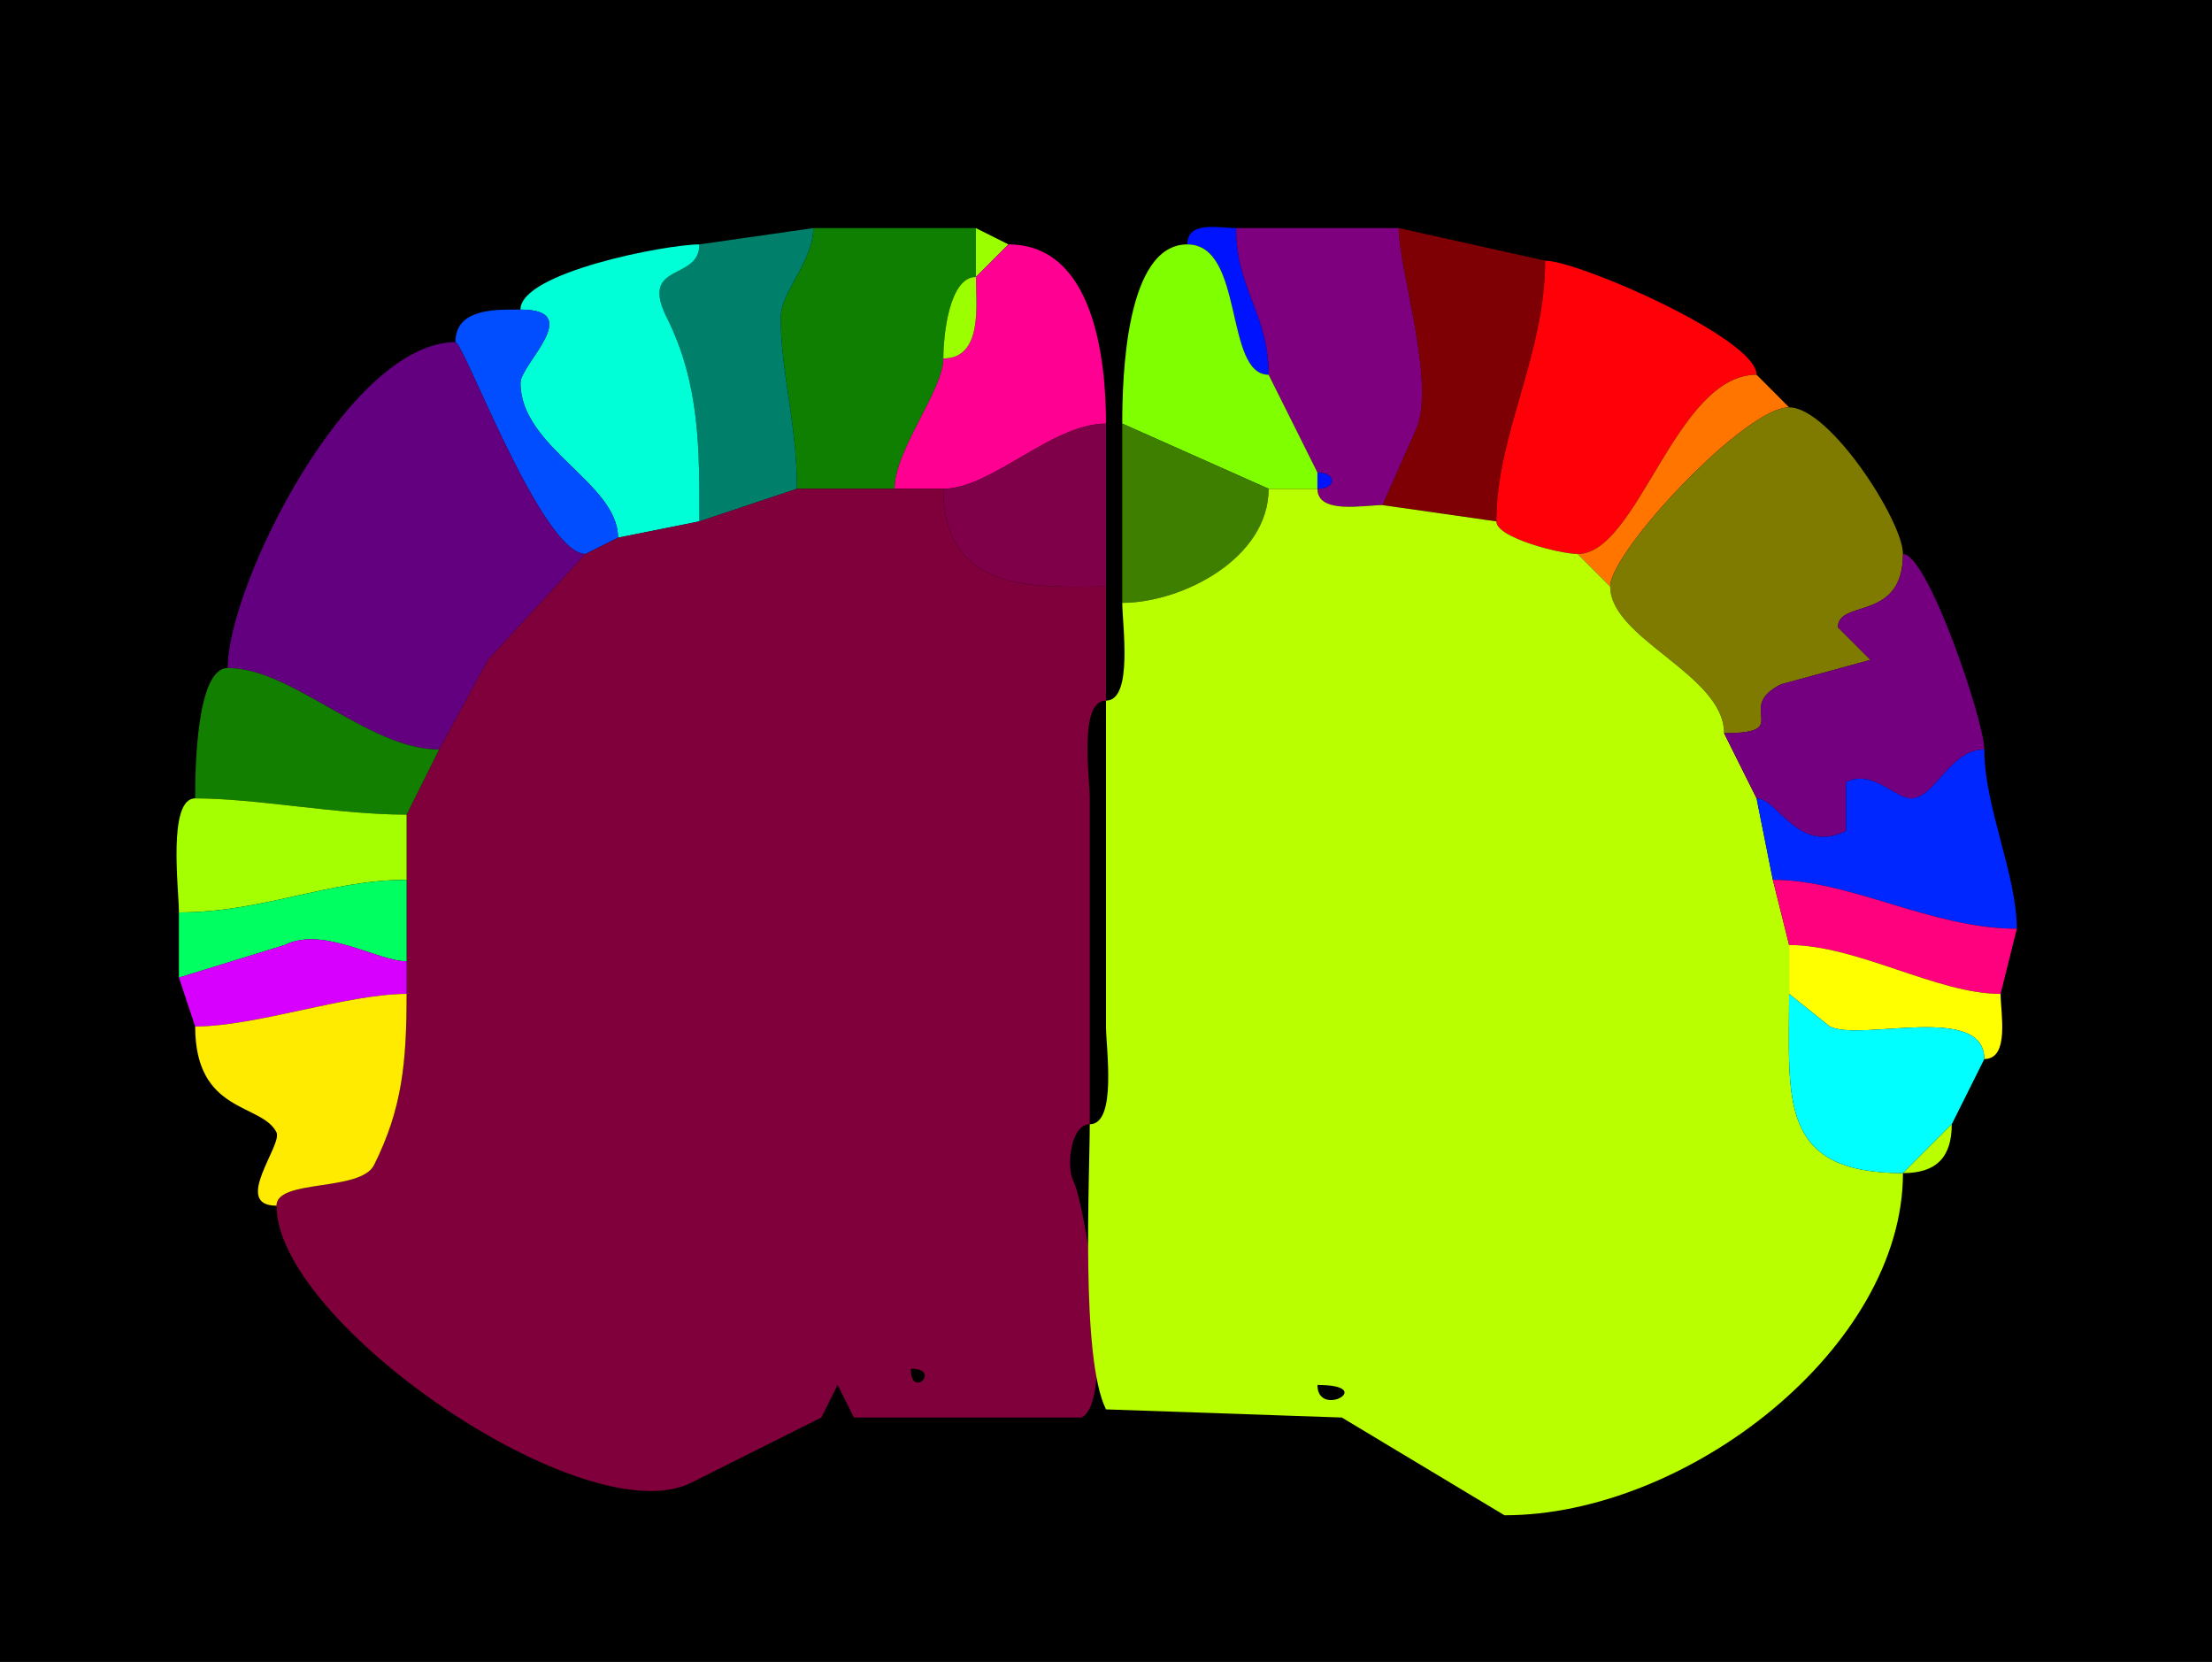 <?xml version="1.0" encoding="UTF-8"?>
<svg xmlns="http://www.w3.org/2000/svg" xmlns:xlink="http://www.w3.org/1999/xlink" width="430px" height="323px" viewBox="0 0 430 323" version="1.1">
<g id="surface1">
<rect x="0" y="0" width="430" height="323" style="fill:rgb(0%,0%,0%);fill-opacity:1;stroke:none;"/>
<path style=" stroke:none;fill-rule:nonzero;fill:rgb(5.49%,49.804%,0%);fill-opacity:1;" d="M 154.926 95 L 173.898 95 C 173.898 87.473 183.383 75.828 183.383 69.668 C 183.383 65.156 184.527 53.832 189.707 53.832 C 189.707 53.832 189.707 44.332 189.707 44.332 C 177.941 44.332 167.949 44.332 158.09 44.332 C 158.09 50.871 151.766 56.703 151.766 61.75 C 151.766 72.133 154.926 82.434 154.926 95 Z M 154.926 95 "/>
<path style=" stroke:none;fill-rule:nonzero;fill:rgb(0%,49.804%,41.961%);fill-opacity:1;" d="M 154.926 95 L 135.957 101.332 C 135.957 87.348 136.109 74.719 129.633 61.75 C 124.184 50.836 135.957 54.77 135.957 47.5 C 135.957 47.5 158.09 44.332 158.09 44.332 C 158.09 50.871 151.766 56.703 151.766 61.75 C 151.766 72.133 154.926 82.434 154.926 95 Z M 154.926 95 "/>
<path style=" stroke:none;fill-rule:nonzero;fill:rgb(61.176%,100%,0%);fill-opacity:1;" d="M 196.031 47.5 L 189.707 53.832 C 189.707 53.832 189.707 44.332 189.707 44.332 C 189.707 44.332 196.031 47.5 196.031 47.5 Z M 196.031 47.5 "/>
<path style=" stroke:none;fill-rule:nonzero;fill:rgb(0%,7.451%,100%);fill-opacity:1;" d="M 230.809 47.5 C 241.969 47.5 237.949 72.832 246.617 72.832 C 246.617 61 240.293 56.164 240.293 44.332 C 236.98 44.332 230.809 42.836 230.809 47.5 Z M 230.809 47.5 "/>
<path style=" stroke:none;fill-rule:nonzero;fill:rgb(49.804%,0%,49.804%);fill-opacity:1;" d="M 256.102 95 C 256.102 100 265.129 98.168 268.75 98.168 C 268.75 98.168 275.074 83.918 275.074 83.918 C 279.449 75.156 271.91 52.621 271.91 44.332 C 271.91 44.332 240.293 44.332 240.293 44.332 C 240.293 56.164 246.617 61 246.617 72.832 C 246.617 72.832 256.102 91.832 256.102 91.832 C 259.852 91.832 259.852 95 256.102 95 Z M 256.102 95 "/>
<path style=" stroke:none;fill-rule:nonzero;fill:rgb(49.804%,0%,1.569%);fill-opacity:1;" d="M 268.75 98.168 L 290.883 101.332 C 290.883 84.379 300.367 69.105 300.367 50.668 C 300.367 50.668 271.91 44.332 271.91 44.332 C 271.91 52.621 279.449 75.156 275.074 83.918 C 275.074 83.918 268.75 98.168 268.75 98.168 Z M 268.75 98.168 "/>
<path style=" stroke:none;fill-rule:nonzero;fill:rgb(0%,100%,84.314%);fill-opacity:1;" d="M 135.957 101.332 L 120.148 104.5 C 120.148 93.859 101.176 87.02 101.176 74.418 C 101.176 70.742 113.801 60.168 101.176 60.168 C 101.176 52.945 129.504 47.5 135.957 47.5 C 135.957 54.77 124.184 50.836 129.633 61.75 C 136.109 74.719 135.957 87.348 135.957 101.332 Z M 135.957 101.332 "/>
<path style=" stroke:none;fill-rule:nonzero;fill:rgb(100%,0%,57.255%);fill-opacity:1;" d="M 173.898 95 L 183.383 95 C 192.707 95 204.461 82.332 215 82.332 C 215 70.539 212.91 47.5 196.031 47.5 C 196.031 47.5 189.707 53.832 189.707 53.832 C 189.707 58.969 191.164 69.668 183.383 69.668 C 183.383 75.828 173.898 87.473 173.898 95 Z M 173.898 95 "/>
<path style=" stroke:none;fill-rule:nonzero;fill:rgb(49.804%,100%,0%);fill-opacity:1;" d="M 246.617 95 L 256.102 95 C 256.102 95 256.102 91.832 256.102 91.832 C 256.102 91.832 246.617 72.832 246.617 72.832 C 237.949 72.832 241.969 47.5 230.809 47.5 C 218.828 47.5 218.16 73.242 218.16 82.332 C 218.16 82.332 246.617 95 246.617 95 Z M 246.617 95 "/>
<path style=" stroke:none;fill-rule:nonzero;fill:rgb(100%,0%,3.529%);fill-opacity:1;" d="M 290.883 101.332 C 290.883 104.547 303.398 107.668 306.691 107.668 C 318.422 107.668 325.695 72.832 341.469 72.832 C 341.469 65.758 306.781 50.668 300.367 50.668 C 300.367 69.105 290.883 84.379 290.883 101.332 Z M 290.883 101.332 "/>
<path style=" stroke:none;fill-rule:nonzero;fill:rgb(61.176%,100%,0%);fill-opacity:1;" d="M 189.707 53.832 C 184.527 53.832 183.383 65.156 183.383 69.668 C 191.164 69.668 189.707 58.969 189.707 53.832 Z M 189.707 53.832 "/>
<path style=" stroke:none;fill-rule:nonzero;fill:rgb(0%,30.588%,100%);fill-opacity:1;" d="M 120.148 104.5 L 113.824 107.668 C 105.312 107.668 90.156 66.5 88.531 66.5 C 88.531 59.82 96.543 60.168 101.176 60.168 C 113.801 60.168 101.176 70.742 101.176 74.418 C 101.176 87.02 120.148 93.859 120.148 104.5 Z M 120.148 104.5 "/>
<path style=" stroke:none;fill-rule:nonzero;fill:rgb(38.431%,0%,49.804%);fill-opacity:1;" d="M 44.266 129.832 C 56.953 129.832 71.523 145.668 85.367 145.668 C 85.367 145.668 94.852 128.25 94.852 128.25 C 94.852 128.25 113.824 107.668 113.824 107.668 C 105.312 107.668 90.156 66.5 88.531 66.5 C 67.797 66.5 44.266 113.754 44.266 129.832 Z M 44.266 129.832 "/>
<path style=" stroke:none;fill-rule:nonzero;fill:rgb(100%,45.882%,0%);fill-opacity:1;" d="M 306.691 107.668 L 313.016 114 C 313.016 107.246 339.23 79.168 347.793 79.168 C 347.793 79.168 341.469 72.832 341.469 72.832 C 325.695 72.832 318.422 107.668 306.691 107.668 Z M 306.691 107.668 "/>
<path style=" stroke:none;fill-rule:nonzero;fill:rgb(49.804%,47.843%,0%);fill-opacity:1;" d="M 313.016 114 C 313.016 124.188 335.148 131.109 335.148 142.5 C 348.996 142.5 336.934 137.648 346.215 133 C 346.215 133 363.602 128.25 363.602 128.25 C 363.602 128.25 357.281 121.918 357.281 121.918 C 357.281 116.41 369.926 120.902 369.926 107.668 C 369.926 101.309 355.719 79.168 347.793 79.168 C 339.23 79.168 313.016 107.246 313.016 114 Z M 313.016 114 "/>
<path style=" stroke:none;fill-rule:nonzero;fill:rgb(49.804%,0%,28.627%);fill-opacity:1;" d="M 183.383 95 C 183.383 115.988 202.898 114 215 114 C 215 114 215 82.332 215 82.332 C 204.461 82.332 192.707 95 183.383 95 Z M 183.383 95 "/>
<path style=" stroke:none;fill-rule:nonzero;fill:rgb(24.706%,49.804%,0%);fill-opacity:1;" d="M 246.617 95 C 246.617 108.582 229.719 117.168 218.16 117.168 C 218.16 117.168 218.16 82.332 218.16 82.332 C 218.16 82.332 246.617 95 246.617 95 Z M 246.617 95 "/>
<path style=" stroke:none;fill-rule:nonzero;fill:rgb(0%,7.451%,100%);fill-opacity:1;" d="M 256.102 91.832 C 259.852 91.832 259.852 95 256.102 95 C 256.102 95 256.102 91.832 256.102 91.832 Z M 256.102 91.832 "/>
<path style=" stroke:none;fill-rule:evenodd;fill:rgb(49.804%,0%,22.745%);fill-opacity:1;" d="M 177.059 266 C 177.059 272.113 183.16 266 177.059 266 M 211.84 218.5 C 208.184 218.5 207.184 226.594 208.676 229.582 C 211.066 234.371 216.977 272.137 210.258 275.5 L 165.992 275.5 L 162.832 269.168 L 159.668 275.5 L 134.375 288.168 C 113.824 298.457 53.75 257.148 53.75 234.332 C 53.75 229.082 70.086 231.695 72.719 226.418 C 78.168 215.508 79.043 206.539 79.043 193.168 C 79.043 193.168 79.043 186.832 79.043 186.832 C 79.043 186.832 79.043 171 79.043 171 C 79.043 171 79.043 158.332 79.043 158.332 C 79.043 158.332 85.367 145.668 85.367 145.668 C 85.367 145.668 94.852 128.25 94.852 128.25 C 94.852 128.25 113.824 107.668 113.824 107.668 C 113.824 107.668 120.148 104.5 120.148 104.5 C 120.148 104.5 135.957 101.332 135.957 101.332 C 135.957 101.332 154.926 95 154.926 95 C 154.926 95 173.898 95 173.898 95 C 173.898 95 183.383 95 183.383 95 C 183.383 115.988 202.898 114 215 114 C 215 114 215 136.168 215 136.168 C 209.676 136.168 211.84 150.984 211.84 155.168 C 211.84 155.168 211.84 218.5 211.84 218.5 Z M 211.84 218.5 "/>
<path style=" stroke:none;fill-rule:evenodd;fill:rgb(72.941%,100%,0%);fill-opacity:1;" d="M 256.102 269.168 C 256.102 275.789 267.945 269.168 256.102 269.168 M 211.84 218.5 C 211.84 228.977 210.039 263.984 215 273.918 L 260.844 275.5 L 292.465 294.5 C 327.945 294.5 369.926 261.969 369.926 228 C 345.594 228 347.793 213.629 347.793 193.168 C 347.793 193.168 347.793 183.668 347.793 183.668 C 347.793 183.668 344.633 171 344.633 171 C 344.633 171 341.469 155.168 341.469 155.168 C 341.469 155.168 335.148 142.5 335.148 142.5 C 335.148 131.109 313.016 124.188 313.016 114 C 313.016 114 306.691 107.668 306.691 107.668 C 303.398 107.668 290.883 104.547 290.883 101.332 C 290.883 101.332 268.75 98.168 268.75 98.168 C 265.129 98.168 256.102 100 256.102 95 C 256.102 95 246.617 95 246.617 95 C 246.617 108.582 229.719 117.168 218.16 117.168 C 218.16 121.348 220.324 136.168 215 136.168 C 215 136.168 215 199.5 215 199.5 C 215 203.684 217.164 218.5 211.84 218.5 Z M 211.84 218.5 "/>
<path style=" stroke:none;fill-rule:nonzero;fill:rgb(45.882%,0%,49.804%);fill-opacity:1;" d="M 385.734 145.668 C 379.023 145.668 376.156 155.168 371.508 155.168 C 368.348 155.168 363.98 149.438 358.859 152 L 358.859 161.5 C 349.566 166.152 345.531 155.168 341.469 155.168 C 341.469 155.168 335.148 142.5 335.148 142.5 C 348.996 142.5 336.934 137.648 346.215 133 C 346.215 133 363.602 128.25 363.602 128.25 C 363.602 128.25 357.281 121.918 357.281 121.918 C 357.281 116.41 369.926 120.902 369.926 107.668 C 374.754 107.668 385.734 140.168 385.734 145.668 Z M 385.734 145.668 "/>
<path style=" stroke:none;fill-rule:nonzero;fill:rgb(7.451%,49.804%,0%);fill-opacity:1;" d="M 37.941 155.168 C 49.906 155.168 65.645 158.332 79.043 158.332 C 79.043 158.332 85.367 145.668 85.367 145.668 C 71.523 145.668 56.953 129.832 44.266 129.832 C 38.16 129.832 37.941 149.547 37.941 155.168 Z M 37.941 155.168 "/>
<path style=" stroke:none;fill-rule:nonzero;fill:rgb(0%,15.294%,100%);fill-opacity:1;" d="M 344.633 171 C 359.789 171 375.422 180.5 392.059 180.5 C 392.059 170.078 385.734 156.727 385.734 145.668 C 379.023 145.668 376.156 155.168 371.508 155.168 C 368.348 155.168 363.98 149.438 358.859 152 C 358.859 152 358.859 161.5 358.859 161.5 C 349.566 166.152 345.531 155.168 341.469 155.168 C 341.469 155.168 344.633 171 344.633 171 Z M 344.633 171 "/>
<path style=" stroke:none;fill-rule:nonzero;fill:rgb(65.098%,100%,0%);fill-opacity:1;" d="M 79.043 171 C 63.871 171 51.082 177.332 34.781 177.332 C 34.781 172.883 32.523 155.168 37.941 155.168 C 49.906 155.168 65.645 158.332 79.043 158.332 C 79.043 158.332 79.043 171 79.043 171 Z M 79.043 171 "/>
<path style=" stroke:none;fill-rule:nonzero;fill:rgb(0%,100%,38.039%);fill-opacity:1;" d="M 79.043 186.832 C 73.34 186.832 62.809 179.922 55.332 183.668 L 34.781 190 C 34.781 190 34.781 177.332 34.781 177.332 C 51.082 177.332 63.871 171 79.043 171 C 79.043 171 79.043 186.832 79.043 186.832 Z M 79.043 186.832 "/>
<path style=" stroke:none;fill-rule:nonzero;fill:rgb(100%,0%,49.804%);fill-opacity:1;" d="M 347.793 183.668 C 361.031 183.668 376.527 193.168 388.898 193.168 C 388.898 193.168 392.059 180.5 392.059 180.5 C 375.422 180.5 359.789 171 344.633 171 C 344.633 171 347.793 183.668 347.793 183.668 Z M 347.793 183.668 "/>
<path style=" stroke:none;fill-rule:nonzero;fill:rgb(84.314%,0%,100%);fill-opacity:1;" d="M 79.043 193.168 C 67.391 193.168 49.777 199.5 37.941 199.5 C 37.941 199.5 34.781 190 34.781 190 C 34.781 190 55.332 183.668 55.332 183.668 C 62.809 179.922 73.34 186.832 79.043 186.832 C 79.043 186.832 79.043 193.168 79.043 193.168 Z M 79.043 193.168 "/>
<path style=" stroke:none;fill-rule:nonzero;fill:rgb(100%,100%,0%);fill-opacity:1;" d="M 388.898 193.168 C 388.898 196.793 390.727 205.832 385.734 205.832 C 385.734 194.824 361.695 202.504 355.699 199.5 C 355.699 199.5 347.793 193.168 347.793 193.168 C 347.793 193.168 347.793 183.668 347.793 183.668 C 361.031 183.668 376.527 193.168 388.898 193.168 Z M 388.898 193.168 "/>
<path style=" stroke:none;fill-rule:nonzero;fill:rgb(100%,92.157%,0%);fill-opacity:1;" d="M 37.941 199.5 C 37.941 216.512 50.887 214.348 53.75 220.082 C 54.973 222.531 45.051 234.332 53.75 234.332 C 53.75 229.082 70.086 231.695 72.719 226.418 C 78.168 215.508 79.043 206.539 79.043 193.168 C 67.391 193.168 49.777 199.5 37.941 199.5 Z M 37.941 199.5 "/>
<path style=" stroke:none;fill-rule:nonzero;fill:rgb(0%,100%,100%);fill-opacity:1;" d="M 379.41 218.5 L 369.926 228 C 345.594 228 347.793 213.629 347.793 193.168 C 347.793 193.168 355.699 199.5 355.699 199.5 C 361.695 202.504 385.734 194.824 385.734 205.832 C 385.734 205.832 379.41 218.5 379.41 218.5 Z M 379.41 218.5 "/>
<path style=" stroke:none;fill-rule:nonzero;fill:rgb(72.941%,100%,0%);fill-opacity:1;" d="M 379.41 218.5 L 369.926 228 C 376.379 228 379.41 224.961 379.41 218.5 Z M 379.41 218.5 "/>
</g>
</svg>
